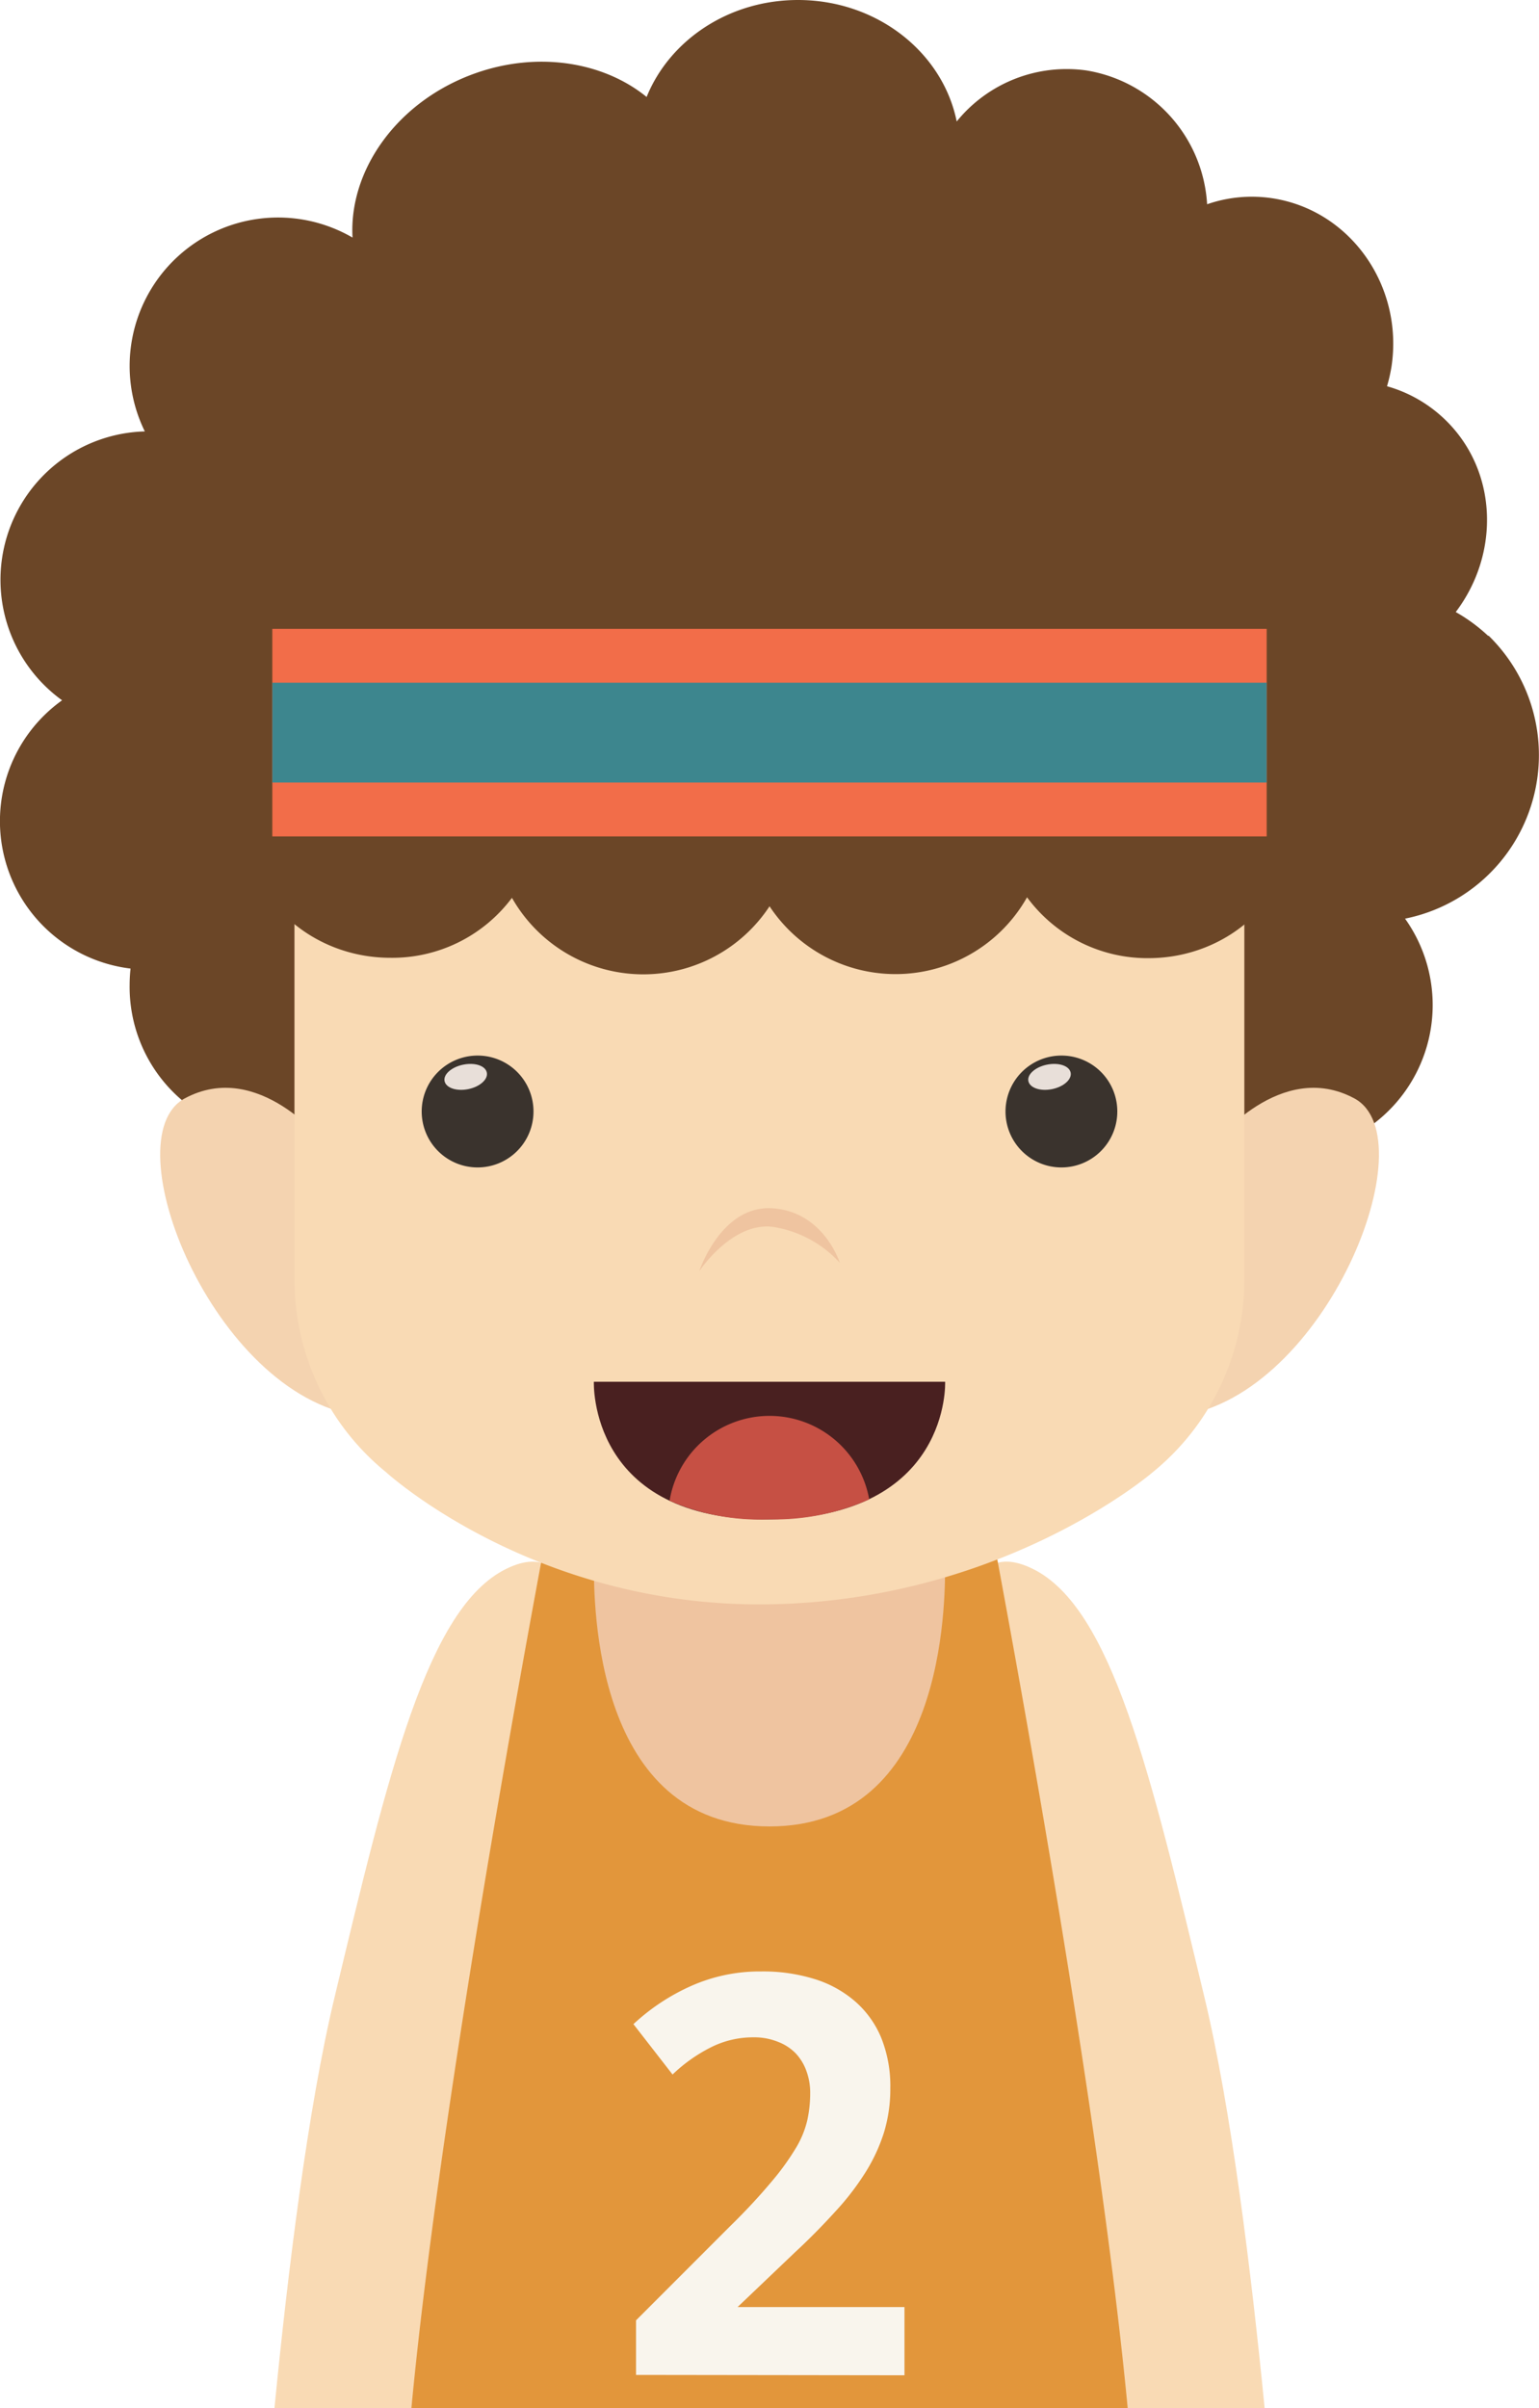 <svg xmlns="http://www.w3.org/2000/svg" viewBox="0 0 171.53 268.22"><defs><style>.cls-1{fill:#f9dab4;}.cls-2{fill:#e2963b;}.cls-3{fill:#efc4a0;}.cls-4{fill:#6b4627;}.cls-5{fill:#f4d3b0;}.cls-6{fill:#f26d49;}.cls-7{fill:#3d868e;}.cls-8{fill:#3a332d;}.cls-9{fill:#e8dfd9;}.cls-10{fill:#492020;}.cls-11{fill:#c65044;}.cls-12{fill:#f9f5ed;}</style></defs><title>资源 334</title><g id="图层_2" data-name="图层 2"><g id="Layer_1" data-name="Layer 1"><path class="cls-1" d="M134.24,222.45c-6-25-10.33-43.36-19.11-47.7s-7.56,10.12-7.56,10.12,3.4,42.78,8.38,83.35h25C139.47,253.13,137.24,234.93,134.24,222.45Z"/><path class="cls-1" d="M56.4,174.75c-8.77,4.34-13.11,22.68-19.11,47.7-3,12.48-5.22,30.68-6.7,45.77h25c5-40.57,8.38-83.35,8.38-83.35S65.18,170.42,56.4,174.75Z"/><path class="cls-2" d="M85.77,164.07l-.87,0v.06a220.06,220.06,0,0,0-23.14,2.22s-12.32,63.77-15.91,101.9h79.84c-3.6-38.13-15.92-101.9-15.92-101.9a220.06,220.06,0,0,0-23.13-2.22V164Z"/><path class="cls-3" d="M105.34,174.2c0,4.36,0,29.23-19.57,29.23S66.19,178.56,66.19,174.2s8.77-7.88,19.58-7.88S105.34,169.85,105.34,174.2Z"/><path class="cls-4" d="M165.87,70.83a18.72,18.72,0,0,0-3.62-2.66c5-6.6,4.66-15.86-1.26-21.5a15.28,15.28,0,0,0-6.4-3.65,17.42,17.42,0,0,0,.5-2.19c1.36-9-4.6-17.44-13.3-18.75a15.22,15.22,0,0,0-7.25.67,16.07,16.07,0,0,0-13.43-14.9,15.78,15.78,0,0,0-14.48,5.68C105.07,5.83,97.75,0,88.94,0,81.2,0,74.62,4.5,72.07,10.8c-4.92-4-12.46-5.18-19.63-2.44-8.38,3.21-13.56,10.73-13.15,18.1A16.54,16.54,0,0,0,16.14,48.05,16.54,16.54,0,0,0,6.92,78a16.54,16.54,0,0,0,7.63,29.88,17.77,17.77,0,0,0-.1,1.8,16.56,16.56,0,0,0,33,2.22h79.09a16.57,16.57,0,1,0,30.06-9.58,18.58,18.58,0,0,0,9.3-31.53Z"/><path class="cls-5" d="M36.17,127.34s-7.37-9.42-15.58-5,3.16,33,19.37,35.35Z"/><path class="cls-5" d="M135.37,127.34s7.36-9.42,15.58-5-3.16,33-19.37,35.35Z"/><path class="cls-1" d="M33,93l-.18,0v49.35a27.67,27.67,0,0,0,10.24,21.65s16.55,15.13,42.7,14.69,42.69-14.69,42.69-14.69a27.64,27.64,0,0,0,10.24-21.65V93Z"/><path class="cls-4" d="M128,76a16.45,16.45,0,0,0-14.62,8.53,16.91,16.91,0,0,0-27.62.83,16.92,16.92,0,0,0-27.62-.84A16.47,16.47,0,0,0,43.52,76c-9,0-16.34,6.87-16.34,15.34s7.32,15.34,16.34,15.34A16.66,16.66,0,0,0,57.06,100a16.84,16.84,0,0,0,28.71.94,16.83,16.83,0,0,0,28.7-1A16.65,16.65,0,0,0,128,106.72c9,0,16.34-6.87,16.34-15.34S137,76,128,76Z"/><rect class="cls-6" x="30.35" y="70.04" width="110.83" height="23.12"/><rect class="cls-7" x="30.35" y="76.04" width="110.83" height="11.12"/><path class="cls-8" d="M59.46,123.81a6.23,6.23,0,1,1-6.23-6.24A6.22,6.22,0,0,1,59.46,123.81Z"/><path class="cls-9" d="M54.26,119.47c.15.75-.78,1.58-2.08,1.84s-2.47-.14-2.63-.89.78-1.58,2.09-1.84S54.11,118.71,54.26,119.47Z"/><path class="cls-8" d="M124.53,123.81a6.23,6.23,0,1,1-6.22-6.24A6.22,6.22,0,0,1,124.53,123.81Z"/><path class="cls-9" d="M119.33,119.47c.15.75-.78,1.58-2.08,1.84s-2.47-.14-2.63-.89.78-1.58,2.08-1.84S119.18,118.71,119.33,119.47Z"/><path class="cls-3" d="M93.6,140.65s-1.78-5.7-7.51-6.07-8.15,7-8.15,7,3.6-5.45,8.14-4.94A12.74,12.74,0,0,1,93.6,140.65Z"/><path class="cls-10" d="M66.19,153.9h39.15S106,169,85.77,169.23,66.19,153.9,66.19,153.9Z"/><path class="cls-11" d="M74.62,167.15a25.13,25.13,0,0,0,11.15,2.08A26,26,0,0,0,96.88,167a11.29,11.29,0,0,0-22.26.2Z"/><path class="cls-12" d="M70.89,264.52v-6.08L81.33,248c2-1.95,3.53-3.65,4.71-5.06a28.14,28.14,0,0,0,2.73-3.8A10.59,10.59,0,0,0,90,236.05a14.16,14.16,0,0,0,.3-2.94,7,7,0,0,0-.4-2.38,5.67,5.67,0,0,0-1.19-2,5.45,5.45,0,0,0-2-1.31,7,7,0,0,0-2.7-.5,10.42,10.42,0,0,0-4.83,1.14,17.56,17.56,0,0,0-4.22,3l-4.36-5.61a23.39,23.39,0,0,1,6.47-4.27,18.84,18.84,0,0,1,7.78-1.6,19.34,19.34,0,0,1,5.88.83,12.53,12.53,0,0,1,4.5,2.44A10.91,10.91,0,0,1,98.23,227a14.43,14.43,0,0,1,1,5.61,16.62,16.62,0,0,1-.71,4.92,19.26,19.26,0,0,1-2.06,4.43,29.37,29.37,0,0,1-3.33,4.33c-1.31,1.44-2.82,3-4.5,4.55l-6.42,6.12h18.6v7.6Z"/></g></g></svg>